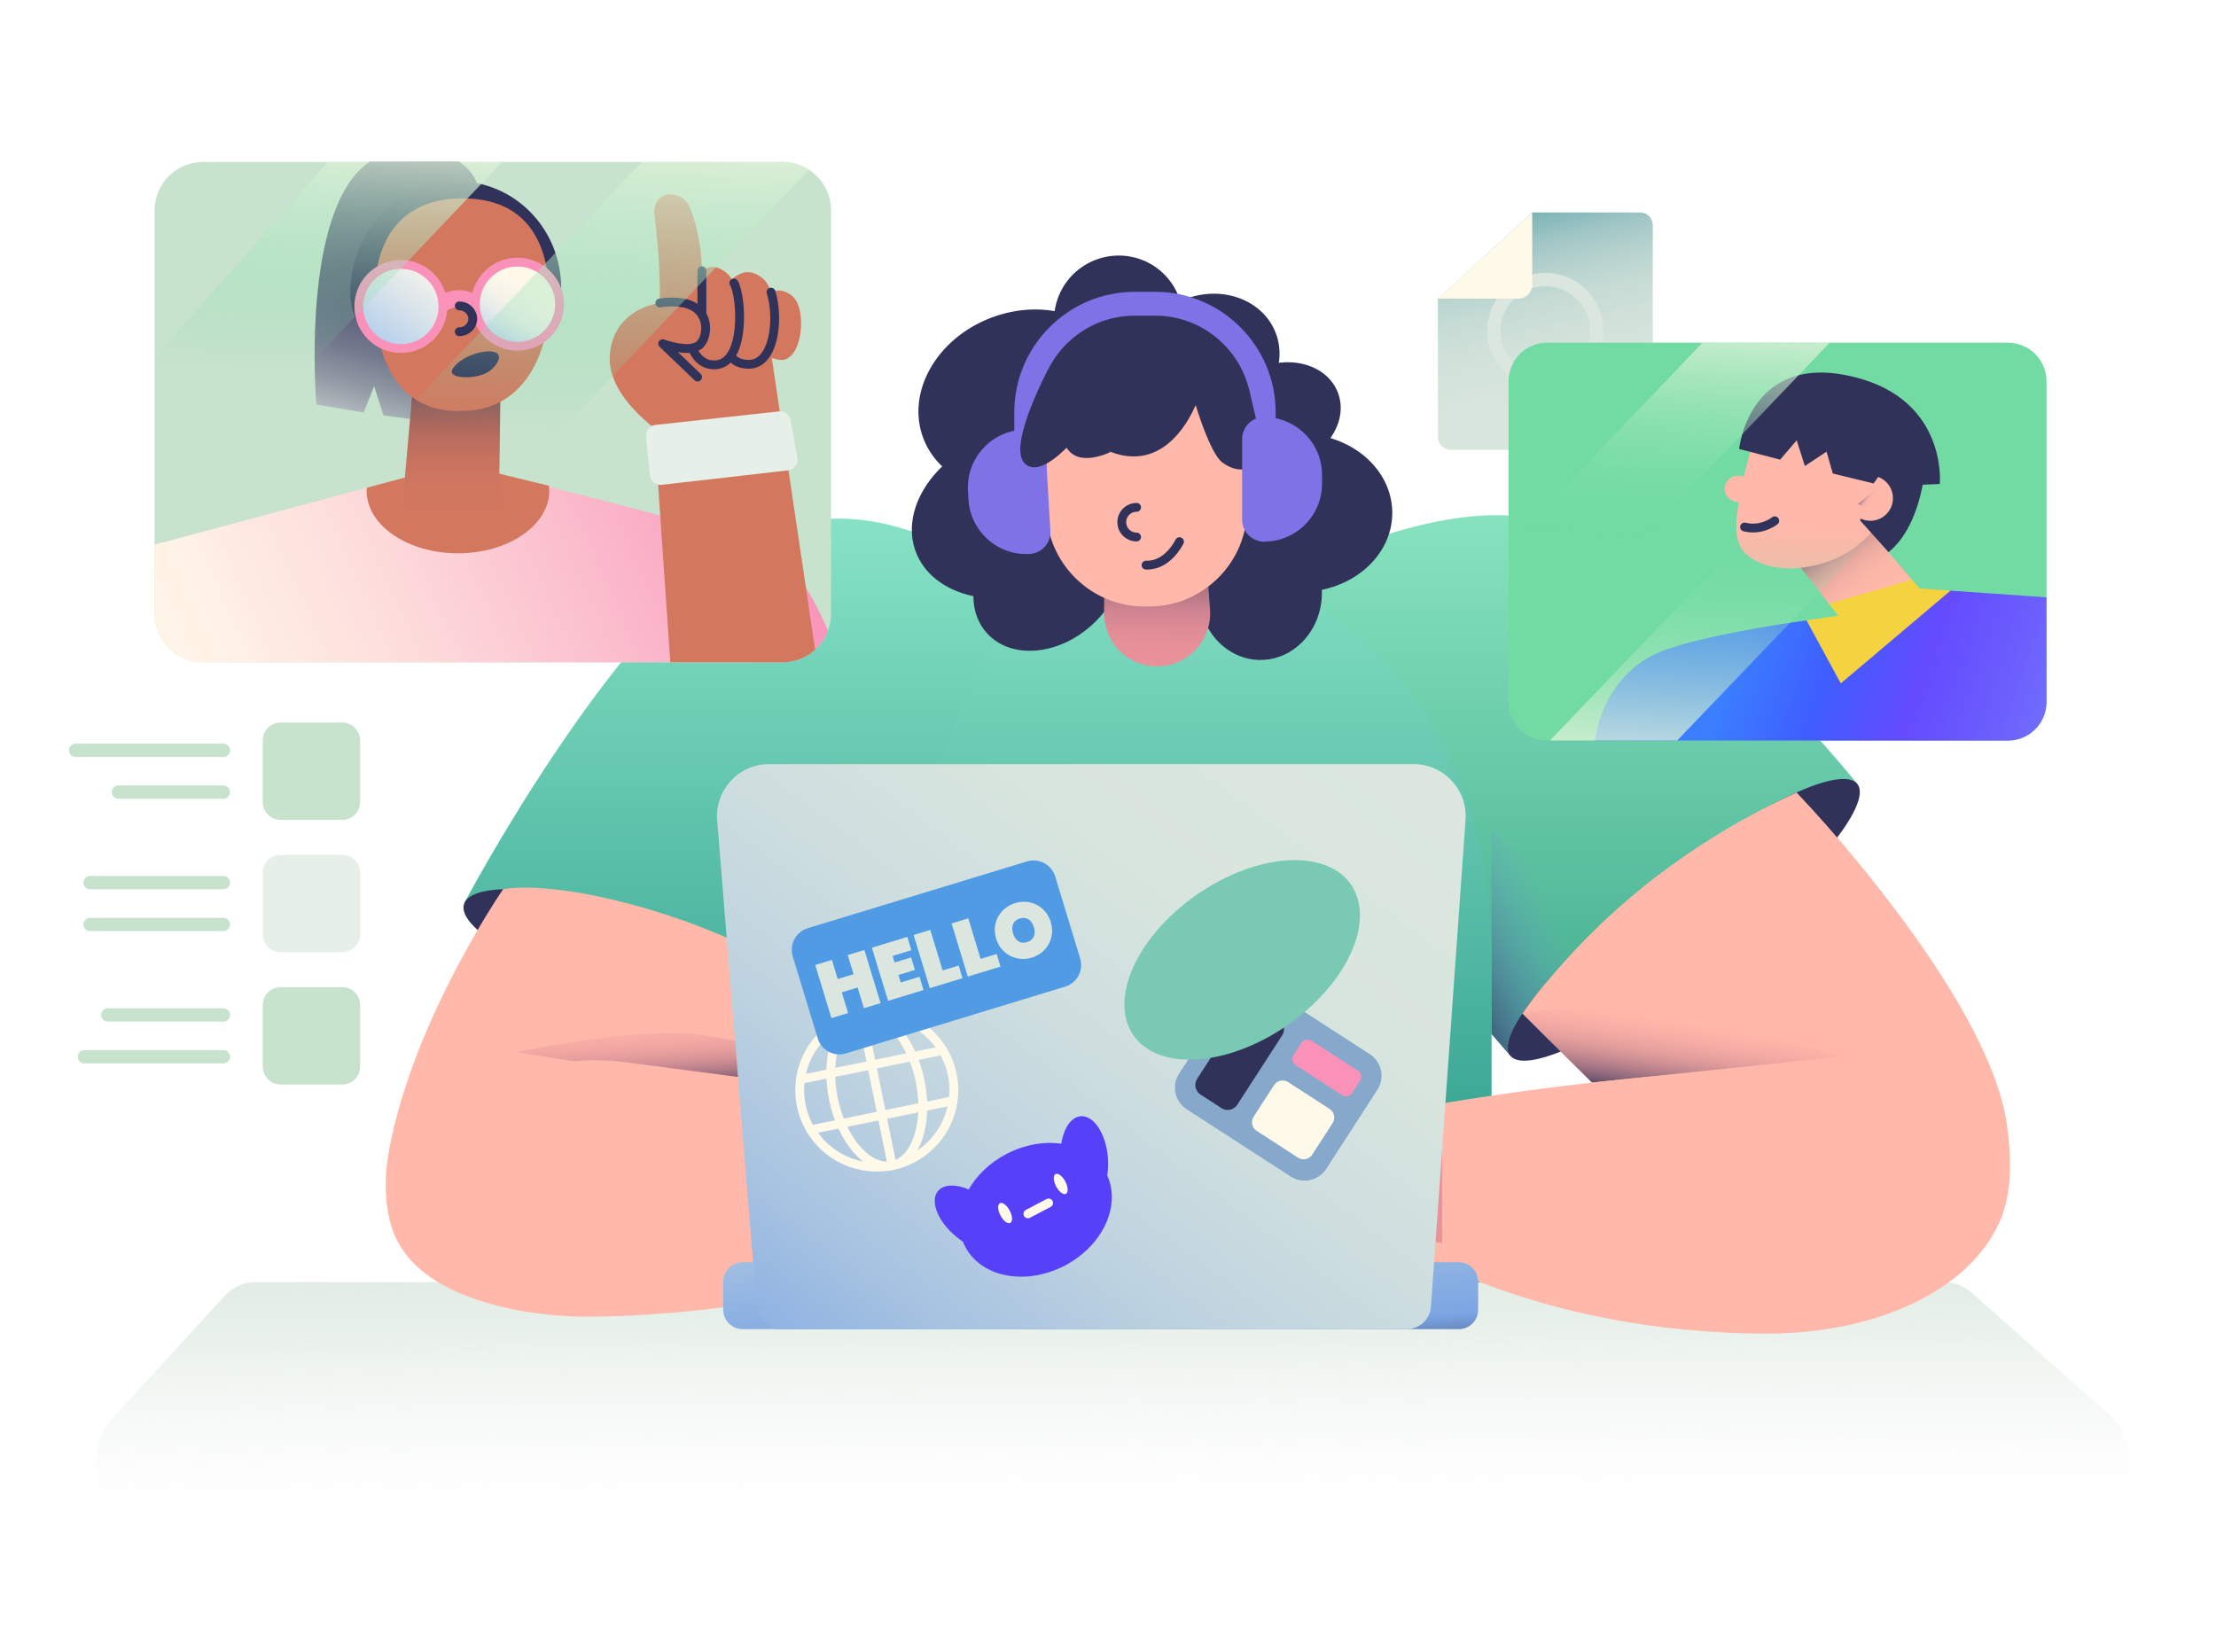 <svg width="295" height="220" viewBox="0 0 295 220" fill="none" xmlns="http://www.w3.org/2000/svg">
<path d="M18.822 202.64H277.438C283.44 202.64 285.879 192.873 280.964 188.516L262.462 172.118C261.429 171.202 260.198 170.711 258.936 170.711H33.868C32.396 170.711 30.973 171.379 29.858 172.595L14.811 188.993C10.498 193.693 13.128 202.64 18.822 202.64Z" fill="url(#paint0_linear_36_23423)"/>
<path d="M169.3 77.718C176.405 73.916 194.306 65.533 207.227 69.744C223.691 75.109 247.306 104.444 247.306 104.444C240.248 108.799 232.009 113.665 223.899 120.406C215.131 127.696 206.914 133.97 201.064 140.557C199.901 139.269 199.73 138.973 198.568 137.686L169.3 77.718Z" fill="url(#paint1_linear_36_23423)"/>
<path d="M198.567 137.685L198.561 110.391L217.636 128.359L201.158 140.665L198.567 137.685Z" fill="url(#paint2_linear_36_23423)"/>
<path d="M169.299 77.719C167.139 78.875 164.759 79.56 162.315 79.729L142.567 81.096C139.875 81.282 137.221 80.375 135.206 78.579C135.206 78.579 111.64 91.444 111.64 127.808C111.64 164.171 111.64 170.713 111.64 170.713H198.557C198.557 170.713 198.567 167.743 198.567 127.808C198.567 87.872 169.299 77.719 169.299 77.719Z" fill="url(#paint3_linear_36_23423)"/>
<path d="M246.175 141.705L212.972 145.162L203.625 135.9C203.625 135.9 209.606 134.694 218.031 135.491C229.086 136.538 246.175 141.705 246.175 141.705Z" fill="url(#paint4_linear_36_23423)"/>
<path d="M228.041 127.429C240.799 117.442 249.402 107.125 247.257 104.384C245.112 101.644 233.031 107.519 220.273 117.506C207.515 127.494 198.912 137.811 201.057 140.551C203.202 143.292 215.283 137.417 228.041 127.429Z" fill="#313259"/>
<path d="M264.778 164.935C258.454 172.774 241.169 173.101 232.233 164.247L211.69 143.892L202.664 134.949C204.501 132.261 206.271 130.246 208.403 127.877C218.547 116.607 229.939 109.743 239.169 105.516C244.993 111.695 249.32 117.165 252.234 121.024C258.922 129.878 265.92 140.932 267.161 149.731C267.999 155.677 267.741 161.262 264.778 164.935Z" fill="#FFB8A9"/>
<path d="M245.141 140.678L211.937 144.134L202.59 134.873C202.59 134.873 208.571 133.666 216.997 134.464C228.051 135.51 245.141 140.678 245.141 140.678Z" fill="url(#paint5_linear_36_23423)"/>
<path d="M266.628 161.546C268.208 151.709 262.117 144.19 250.647 142.793C244.626 142.06 239.878 141.836 226.385 142.793C213.566 143.703 200.851 145.432 191.963 146.917C189.983 147.248 179.308 150.118 175.971 153.305C173.519 155.646 176.005 158.79 178.374 160.478C180.235 161.805 186.063 165.421 186.063 165.421C186.063 165.421 204.465 177.558 235.229 177.558C250.477 177.558 263.197 171.278 266.628 161.546Z" fill="#FFB8A9"/>
<path d="M191.966 165.513C191.966 165.513 184.33 163.704 186.347 168.433C187.962 172.219 187.779 174.54 185.244 175.275C182.744 176 179.814 172.08 178.964 167.974C177.837 162.537 179.89 158.616 184.913 158.18C187.036 157.997 191.966 157.582 191.966 157.582L191.966 165.513Z" fill="#EA929A"/>
<path d="M191.966 154.102C183.25 154.854 173.995 155.685 171.734 162.771C169.49 169.802 169.935 174.45 172.074 175.022C174.97 175.796 176.784 173.805 177.094 170.004C177.403 166.204 178.607 164.756 180.877 163.722C183.691 162.44 191.966 162.166 191.966 162.166V154.102H191.966Z" fill="#EA929A"/>
<path d="M180.073 153.362C180.073 153.362 171.358 154.655 166.798 159.215C162.238 163.775 157.274 168.986 159.721 171.725C161.557 173.78 165.536 171.497 167.585 169.448C169.633 167.4 172.32 163.82 174.182 162.237C178.001 158.99 182.165 158.32 191.966 158.516V152.367L180.073 153.362Z" fill="#EA929A"/>
<path d="M191.965 146.93C191.965 146.93 168.51 150.942 161.907 154.105C154.907 157.458 153.537 160.303 154.77 162.624C155.998 164.933 160.708 163.72 163.611 162.488C166.513 161.257 191.965 154.416 191.965 154.416V146.93Z" fill="#EA929A"/>
<path d="M178.622 166.151C178.343 162.409 179.89 158.615 184.913 158.18" stroke="#313259" stroke-width="1.176" stroke-miterlimit="10" stroke-linecap="round" stroke-linejoin="round"/>
<path d="M180.522 155.809C180.522 155.809 174.835 156.48 171.933 162.169C171.216 163.576 170.713 166.578 170.713 166.578" stroke="#313259" stroke-width="1.176" stroke-miterlimit="10" stroke-linecap="round" stroke-linejoin="round"/>
<path d="M186.516 165.649C186.516 165.649 187.679 164.955 189.407 165.221" stroke="#313259" stroke-width="1.176" stroke-miterlimit="10" stroke-linecap="round" stroke-linejoin="round"/>
<path d="M178.174 153.773C178.174 153.773 171.515 154.816 166.798 159.213C164.737 161.133 162.712 163.504 162.712 163.504" stroke="#313259" stroke-width="1.176" stroke-miterlimit="10" stroke-linecap="round" stroke-linejoin="round"/>
<path d="M111.64 131.813L109.466 135.555L61.863 120.126C61.863 120.126 81.189 83.563 98.754 72.71C116.319 61.858 135.206 78.576 135.206 78.576L111.64 131.813Z" fill="url(#paint6_linear_36_23423)"/>
<path d="M109.783 134.995C110.756 131.795 100.795 125.93 87.534 121.897C74.273 117.863 62.733 117.188 61.76 120.388C60.786 123.589 70.747 129.454 84.008 133.487C97.27 137.521 108.809 138.196 109.783 134.995Z" fill="#313259"/>
<path d="M111.64 131.813V105.723L87.705 130.76L109.466 135.555L111.64 131.813Z" fill="url(#paint7_linear_36_23423)"/>
<path d="M66.988 118.38C66.988 118.38 55.001 135.717 51.783 153.196C51.01 157.397 51.269 161.849 52.712 164.798C54.648 168.753 58.543 169.334 64.427 169.165C77.85 168.781 90.106 161.427 96.94 149.867L99.816 145.002L108.192 131.761C100.456 124.305 76.938 116.856 66.988 118.38Z" fill="#FFB8A9"/>
<path d="M68.767 140.09L99.815 145.005L102.777 139.994C102.777 139.994 100.474 138.792 93.359 137.785C85.053 136.61 68.767 140.09 68.767 140.09Z" fill="url(#paint8_linear_36_23423)"/>
<path d="M55.163 153.484C61.483 144.584 72.271 139.99 83.094 141.405C98.75 143.452 123.567 146.701 129.056 147.59C135.206 148.585 136.473 149.549 136.727 152.692C137.054 156.748 126.433 164.152 121.798 167.006C118.463 169.06 114.858 170.568 107.042 172.272C100.407 173.719 88.647 175.309 78.006 175.309C70.205 175.309 55.481 173.039 52.348 163.878C51.239 160.635 52.69 156.966 55.163 153.484Z" fill="#FFB8A9"/>
<path d="M117.11 167.213C118.359 166.97 121.486 167.746 123.761 171.05C126.092 174.435 127.199 177.2 130.296 176.847C133.394 176.495 134.703 172.584 130.57 166.268C126.437 159.951 123.598 159.872 118.431 160.625L117.11 167.213Z" fill="#EA929A"/>
<path d="M118.431 154.59C118.431 154.59 130.971 156.16 139.061 163.684C144.868 169.084 146.953 173.583 143.158 175.636C139.45 177.643 136.114 171.483 133.973 169.305C128.675 163.913 118.431 160.913 118.431 160.913V154.59Z" fill="#EA929A"/>
<path d="M118.431 150.477C118.431 150.477 135.877 152.564 145.324 160.512C150.463 164.836 153.961 170.306 152.426 172.827C150.891 175.349 146.956 176.185 142.189 170.183C137.421 164.181 122.112 157.066 118.431 155.933L118.431 150.477Z" fill="#EA929A"/>
<path d="M118.42 149.127C118.42 149.127 134.94 148.585 143.399 158.231C149.818 165.549 148.37 170.222 144.477 170.568C140.331 170.936 137.328 161.584 131.749 159.073C127.396 157.114 118.432 155.93 118.432 155.93L118.42 149.127Z" fill="#EA929A"/>
<path d="M118.42 149.126C118.42 149.126 129.501 148.146 135.361 147.349C140.913 146.594 143.081 147.915 143.301 150.33C143.521 152.745 141.091 155.004 135.092 155.962C127.88 157.115 118.432 155.93 118.432 155.93L118.42 149.126Z" fill="#EA929A"/>
<path d="M130.642 166.507C126.509 160.19 122.762 160.253 121.687 160.398" stroke="#313259" stroke-width="1.176" stroke-miterlimit="10" stroke-linecap="round" stroke-linejoin="round"/>
<path d="M127.586 157.113C127.586 157.113 132.715 158.045 139.061 163.682C143.128 167.295 145.19 170.756 145.02 173.066" stroke="#313259" stroke-width="1.176" stroke-miterlimit="10" stroke-linecap="round" stroke-linejoin="round"/>
<path d="M131.082 153.332C131.082 153.332 140.202 156.165 145.323 160.51" stroke="#313259" stroke-width="1.176" stroke-miterlimit="10" stroke-linecap="round" stroke-linejoin="round"/>
<path d="M139.477 154.434C139.477 154.434 134.562 151.725 128.057 150.122C124.678 149.29 119.016 149.078 119.016 149.078" stroke="#313259" stroke-width="1.176" stroke-miterlimit="10" stroke-linecap="round" stroke-linejoin="round"/>
<path d="M119.752 167.766C119.752 167.766 118.427 166.908 117.11 167.215" stroke="#313259" stroke-width="1.176" stroke-miterlimit="10" stroke-linecap="round" stroke-linejoin="round"/>
<path d="M173.118 78.818C179.87 78.818 185.343 74.103 185.343 68.286C185.343 62.469 179.87 57.754 173.118 57.754C166.366 57.754 160.893 62.469 160.893 68.286C160.893 74.103 166.366 78.818 173.118 78.818Z" fill="#313259"/>
<path d="M167.791 87.867C172.31 87.867 175.974 83.865 175.974 78.928C175.974 73.991 172.31 69.988 167.791 69.988C163.271 69.988 159.607 73.991 159.607 78.928C159.607 83.865 163.271 87.867 167.791 87.867Z" fill="#313259"/>
<path d="M172.807 61.566C177.067 59.947 179.441 55.792 178.108 52.287C176.776 48.782 172.243 47.254 167.982 48.873C163.722 50.492 161.349 54.646 162.681 58.151C164.013 61.656 168.547 63.185 172.807 61.566Z" fill="#313259"/>
<path d="M140.873 45.606C139.2 41.205 141.436 36.273 145.866 34.589C150.296 32.905 155.243 35.108 156.916 39.509C158.588 43.909 156.353 48.842 151.923 50.525C147.492 52.209 142.545 50.006 140.873 45.606Z" fill="#313259"/>
<path d="M140.331 64.345C147.637 61.568 151.684 54.382 149.37 48.294C147.057 42.207 139.258 39.523 131.952 42.3C124.646 45.077 120.599 52.263 122.913 58.35C125.227 64.438 133.025 67.122 140.331 64.345Z" fill="#313259"/>
<path d="M163.86 55.748C168.835 53.857 171.511 48.757 169.839 44.356C168.166 39.955 162.777 37.92 157.803 39.811C152.828 41.702 150.151 46.802 151.824 51.203C153.497 55.604 158.885 57.639 163.86 55.748Z" fill="#313259"/>
<path d="M154.343 56.021C159.318 54.13 161.994 49.03 160.322 44.629C158.649 40.228 153.26 38.194 148.286 40.084C143.311 41.975 140.634 47.075 142.307 51.476C143.98 55.877 149.368 57.912 154.343 56.021Z" fill="#313259"/>
<path d="M139.316 78.452C146.801 75.607 151.148 68.774 149.025 63.189C146.902 57.605 139.114 55.383 131.63 58.228C124.145 61.073 119.799 67.906 121.921 73.491C124.044 79.075 131.832 81.296 139.316 78.452Z" fill="#313259"/>
<path d="M145.345 83.224C149.88 79.12 150.986 72.951 147.813 69.445C144.641 65.94 138.393 66.426 133.858 70.53C129.323 74.634 128.217 80.803 131.39 84.308C134.562 87.813 140.81 87.328 145.345 83.224Z" fill="#313259"/>
<path d="M168.231 72.132C167.354 72.132 166.643 71.421 166.643 70.544V54.898C166.643 47.801 160.869 42.028 153.773 42.028H151.068C143.972 42.028 138.198 47.801 138.198 54.898V70.544C138.198 71.421 137.487 72.132 136.61 72.132C135.733 72.132 135.022 71.421 135.022 70.544V54.898C135.022 46.05 142.22 38.852 151.068 38.852H153.773C162.621 38.852 169.819 46.05 169.819 54.898V70.544C169.819 71.421 169.108 72.132 168.231 72.132Z" fill="#7F71E6"/>
<path d="M160.787 77.066L161.081 81.165C161.366 85.14 158.304 88.563 154.321 88.721C150.317 88.88 146.984 85.677 146.984 81.669V77.517L160.787 77.066Z" fill="url(#paint9_linear_36_23423)"/>
<path d="M139.283 67.666V60.705C139.283 55.507 143.497 51.293 148.695 51.293H156.614C161.812 51.293 166.025 55.507 166.025 60.705V67.666C166.025 74.895 160.165 80.755 152.937 80.755H152.372C145.143 80.755 139.283 74.895 139.283 67.666Z" fill="#FFB8A9"/>
<path d="M157.017 72.113C157.017 72.113 155.485 75.359 152.566 75.243" stroke="#313259" stroke-width="1.176" stroke-miterlimit="10" stroke-linecap="round" stroke-linejoin="round"/>
<path d="M151.307 71.499C150.217 71.499 149.333 70.615 149.333 69.525C149.333 68.434 150.217 67.551 151.307 67.551" stroke="#313259" stroke-width="1.176" stroke-miterlimit="10" stroke-linecap="round" stroke-linejoin="round"/>
<path d="M137.084 73.757C138.694 73.662 139.923 72.28 139.828 70.669L139.198 59.949C139.103 58.338 137.721 57.11 136.11 57.204C131.854 57.455 128.607 61.108 128.857 65.364L128.924 66.504C129.175 70.76 132.828 74.008 137.084 73.757Z" fill="#7F71E6"/>
<path d="M159.761 52.42C159.761 52.42 156.443 63.433 147.849 60.168C145.276 59.19 144.33 55.845 148.288 49.164H160.796L159.761 52.42Z" fill="#313259"/>
<path d="M157.805 49.164C157.805 49.164 160.492 59.965 162.762 61.605C166.118 64.029 168.404 60.811 168.404 60.811L166.244 51.712C164.544 50.077 162.277 49.164 159.918 49.164H157.805Z" fill="#313259"/>
<path d="M145.873 49.164C145.873 49.164 141 56.849 142.209 59.375C142.209 59.375 138.217 63.821 136.319 61.595C134.207 59.119 139.549 49.164 139.549 49.164H145.873Z" fill="#313259"/>
<path d="M150.823 49.164C150.823 49.164 143.857 58.306 147.85 60.168C147.85 60.168 143.661 62.329 141.987 59.61C140.281 56.839 145.187 49.164 145.187 49.164H150.823Z" fill="#313259"/>
<path d="M168.278 72.113C166.664 72.113 165.356 70.805 165.356 69.192V58.452C165.356 56.839 166.664 55.531 168.278 55.531C172.541 55.531 175.997 58.987 175.997 63.251V64.393C175.997 68.656 172.541 72.113 168.278 72.113Z" fill="#7F71E6"/>
<path d="M218.329 28.285H203.972L191.418 39.762V58.201C191.418 59.136 192.176 59.895 193.112 59.895H218.329C219.264 59.895 220.022 59.136 220.022 58.201V29.979C220.022 29.044 219.264 28.285 218.329 28.285Z" fill="url(#paint10_linear_36_23423)"/>
<path d="M205.721 50.956C209.513 50.956 212.587 47.882 212.587 44.089C212.587 40.297 209.513 37.223 205.721 37.223C201.928 37.223 198.854 40.297 198.854 44.089C198.854 47.882 201.928 50.956 205.721 50.956Z" stroke="#DBE7DE" stroke-width="1.765" stroke-miterlimit="10" stroke-linecap="round" stroke-linejoin="round"/>
<path d="M203.972 28.285V37.928C203.972 38.941 203.15 39.762 202.137 39.762H191.418L203.972 28.285Z" fill="#FFF9E9"/>
<path d="M45.572 109.159H37.345C36.038 109.159 34.979 108.099 34.979 106.793V98.565C34.979 97.258 36.038 96.199 37.345 96.199H45.572C46.879 96.199 47.938 97.258 47.938 98.565V106.793C47.939 108.099 46.879 109.159 45.572 109.159Z" fill="#C7E2CD"/>
<path d="M29.74 99.894H10.065" stroke="#C7E2CD" stroke-width="1.765" stroke-miterlimit="10" stroke-linecap="round" stroke-linejoin="round"/>
<path d="M29.739 105.465H15.76" stroke="#C7E2CD" stroke-width="1.765" stroke-miterlimit="10" stroke-linecap="round" stroke-linejoin="round"/>
<path d="M45.572 126.776H37.345C36.038 126.776 34.979 125.717 34.979 124.41V116.182C34.979 114.876 36.038 113.816 37.345 113.816H45.572C46.879 113.816 47.938 114.876 47.938 116.182V124.41C47.939 125.717 46.879 126.776 45.572 126.776Z" fill="#E6EFE8"/>
<path d="M29.739 117.512H11.989" stroke="#C7E2CD" stroke-width="1.765" stroke-miterlimit="10" stroke-linecap="round" stroke-linejoin="round"/>
<path d="M29.739 123.082H11.989" stroke="#C7E2CD" stroke-width="1.765" stroke-miterlimit="10" stroke-linecap="round" stroke-linejoin="round"/>
<path d="M45.572 144.397H37.345C36.038 144.397 34.979 143.338 34.979 142.031V133.803C34.979 132.497 36.038 131.438 37.345 131.438H45.572C46.879 131.438 47.938 132.497 47.938 133.803V142.031C47.939 143.338 46.879 144.397 45.572 144.397Z" fill="#C7E2CD"/>
<path d="M29.739 135.133H14.336" stroke="#C7E2CD" stroke-width="1.765" stroke-miterlimit="10" stroke-linecap="round" stroke-linejoin="round"/>
<path d="M29.74 140.703H11.229" stroke="#C7E2CD" stroke-width="1.765" stroke-miterlimit="10" stroke-linecap="round" stroke-linejoin="round"/>
<path d="M104.177 88.177H27.039C23.473 88.177 20.582 85.286 20.582 81.721V28.019C20.582 24.453 23.473 21.562 27.039 21.562H104.177C107.743 21.562 110.633 24.453 110.633 28.019V81.721C110.633 85.286 107.743 88.177 104.177 88.177Z" fill="#C7E2CD"/>
<path d="M99.956 71.796C91.85 69.601 63.967 62.453 63.967 62.453L55.066 63.267L20.582 72.514V81.718C20.582 85.284 23.473 88.175 27.039 88.175H104.177C106.948 88.175 109.311 86.428 110.227 83.976C107.822 78.364 104.422 73.005 99.956 71.796Z" fill="url(#paint11_linear_36_23423)"/>
<path d="M42.11 53.857L48.419 54.915L49.801 51.411L51.056 55.317L57.683 56.188L63.665 25.012C63.665 25.012 63.394 23.013 61.135 21.562H49.155C39.914 27.948 42.11 53.857 42.11 53.857Z" fill="url(#paint12_linear_36_23423)"/>
<path d="M86.51 48.623L89.235 88.178H104.177C105.846 88.178 107.367 87.545 108.513 86.506L102.667 47.144C102.205 44.036 99.478 41.774 96.338 41.895L92.416 42.046C88.945 42.18 86.271 45.157 86.51 48.623Z" fill="#D3785F"/>
<path d="M92.016 37.616C92.016 37.616 94.141 33.756 96.984 36.6C99.409 39.025 98.606 49.522 95.058 49.008C92.343 48.615 91.676 45.777 92.016 44.984C92.682 43.428 92.016 37.616 92.016 37.616Z" fill="#D3785F"/>
<path d="M96.671 38.12C96.671 38.12 98.808 34.604 101.669 37.195C104.107 39.403 103.299 48.967 99.731 48.498C97.001 48.14 96.329 45.555 96.671 44.832C97.342 43.415 96.671 38.12 96.671 38.12Z" fill="#D3785F"/>
<path d="M101.186 40.092C101.186 40.092 103.01 37.44 105.45 39.394C107.531 41.06 106.842 48.272 103.797 47.919C101.467 47.649 100.894 45.699 101.186 45.154C101.758 44.086 101.186 40.092 101.186 40.092Z" fill="#D3785F"/>
<path d="M88.996 58.355C88.996 58.355 80.818 53.362 81.177 47.364C81.536 41.365 87.38 39.663 90.979 40.338C94.578 41.013 94.328 44.709 93.195 45.842C91.888 47.149 88.219 45.751 88.219 45.751L90.412 50.196L88.996 58.355Z" fill="#D3785F"/>
<path d="M87.748 42.378C87.748 42.378 88.217 37.158 87.118 28.573C86.968 27.403 87.482 26.262 88.624 25.966C89.939 25.625 91.303 26.309 91.816 27.568C93.201 30.969 94.054 35.878 92.883 42.261L87.748 42.378Z" fill="#D3785F"/>
<path d="M103.71 54.774L87.244 56.577C86.478 56.66 85.923 57.345 85.999 58.112L86.513 63.297C86.591 64.078 87.292 64.644 88.072 64.554L104.938 62.621C105.745 62.529 106.305 61.774 106.161 60.975L105.245 55.92C105.114 55.194 104.443 54.694 103.71 54.774Z" fill="#E6EFE8"/>
<path d="M60.961 73.668C67.674 73.668 73.116 69.939 73.116 65.34C73.116 65.117 73.103 64.896 73.078 64.678L63.967 62.453L55.067 63.267L48.82 64.942C48.811 65.074 48.806 65.206 48.806 65.34C48.806 69.939 54.248 73.668 60.961 73.668Z" fill="#D3785F"/>
<path d="M46.629 38.998C46.629 31.1 52.75 24.102 60.669 24.102C68.588 24.102 74.709 30.504 74.709 38.402C74.709 46.3 67.446 50.366 61.885 49.866C56.892 49.416 46.629 46.896 46.629 38.998Z" fill="#313259"/>
<path d="M66.643 50.538L66.41 68.061L53.555 67.432L55.125 49.715L66.643 50.538Z" fill="url(#paint13_linear_36_23423)"/>
<path d="M49.876 40.558C49.525 29.992 55.095 26.406 61.533 26.406C67.97 26.406 73.115 29.769 73.115 39.813C73.115 47.629 69.365 54.709 61.533 54.709C53.389 55.084 50.136 48.369 49.876 40.558Z" fill="#D3785F"/>
<path d="M65.116 46.777C63.675 46.776 61.295 47.569 60.282 49.079C59.332 50.498 63.331 50.547 64.923 49.559C66.291 48.71 67.383 46.779 65.116 46.777Z" fill="#313259"/>
<path d="M57.49 42.992C57.49 41.208 59.095 39.762 61.074 39.762C63.054 39.762 64.658 41.208 64.658 42.992" stroke="#F991B9" stroke-width="2.235" stroke-miterlimit="10" stroke-linecap="round" stroke-linejoin="round"/>
<path d="M68.883 46.102C71.977 46.102 74.485 43.594 74.485 40.5C74.485 37.406 71.977 34.898 68.883 34.898C65.79 34.898 63.282 37.406 63.282 40.5C63.282 43.594 65.79 46.102 68.883 46.102Z" fill="url(#paint14_linear_36_23423)" stroke="#F991B9" stroke-width="1.176" stroke-miterlimit="10" stroke-linecap="round" stroke-linejoin="round"/>
<path d="M53.364 46.406C56.458 46.406 58.966 43.898 58.966 40.805C58.966 37.711 56.458 35.203 53.364 35.203C50.271 35.203 47.763 37.711 47.763 40.805C47.763 43.898 50.271 46.406 53.364 46.406Z" fill="url(#paint15_linear_36_23423)" stroke="#F991B9" stroke-width="1.176" stroke-miterlimit="10" stroke-linecap="round" stroke-linejoin="round"/>
<path d="M61.139 44.167C62.13 44.167 62.934 43.397 62.934 42.447C62.934 41.497 62.13 40.727 61.139 40.727" stroke="#313259" stroke-width="1.176" stroke-miterlimit="10" stroke-linecap="round" stroke-linejoin="round"/>
<path d="M97.695 37.676C98.728 39.373 99.325 48.195 95.356 48.563C93.59 48.726 92.586 47.462 92.164 46.34" stroke="#313259" stroke-width="1.176" stroke-miterlimit="10" stroke-linecap="round" stroke-linejoin="round"/>
<path d="M102.639 38.895C103.749 42.391 103.072 48.473 99.731 48.502C97.808 48.518 97.347 47.42 97.347 47.42" stroke="#313259" stroke-width="1.176" stroke-miterlimit="10" stroke-linecap="round" stroke-linejoin="round"/>
<path d="M93.436 36.043V41.866" stroke="#313259" stroke-width="1.176" stroke-miterlimit="10" stroke-linecap="round" stroke-linejoin="round"/>
<path d="M92.861 50.2L88.22 45.755C88.22 45.755 91.889 47.153 93.196 45.846C94.329 44.713 94.578 41.017 90.98 40.342C90.04 40.166 88.948 40.151 87.839 40.333" stroke="#313259" stroke-width="1.176" stroke-miterlimit="10" stroke-linecap="round" stroke-linejoin="round"/>
<path d="M107.681 22.595L50.333 82.898H27.127L85.458 21.562H104.178C105.469 21.562 106.672 21.941 107.681 22.595Z" fill="url(#paint16_linear_36_23423)"/>
<path d="M20.582 70.219V47.658L43.651 21.562H66.856L20.582 70.219Z" fill="url(#paint17_linear_36_23423)"/>
<path d="M267.301 98.601H205.957C203.121 98.601 200.822 96.302 200.822 93.466V50.76C200.822 47.924 203.121 45.625 205.957 45.625H267.301C270.137 45.625 272.436 47.924 272.436 50.76V93.466C272.436 96.302 270.137 98.601 267.301 98.601Z" fill="#71DBA3"/>
<path d="M240.488 82.601C240.488 82.601 228.331 84.223 221.927 86.436C214.518 88.996 212.73 95.856 212.307 98.601H267.301C270.137 98.601 272.436 96.302 272.436 93.467V79.532L259.658 78.641C259.658 78.641 254.007 82.814 248.581 83.534C243.663 84.186 240.488 82.601 240.488 82.601Z" fill="url(#paint18_linear_36_23423)"/>
<path d="M243.466 80.388C243.466 80.388 245.744 83.642 251.391 81.789C256.415 80.14 254.524 77.169 254.524 77.169L248.673 70.309L239.057 74.739L243.466 80.388Z" fill="url(#paint19_linear_36_23423)"/>
<path d="M239.857 51.629C239.857 51.629 235.8 51.825 233.927 57.116C233.138 59.345 232.015 63.751 231.833 64.877C231.448 67.273 230.266 71.597 232.291 73.622C235.547 76.877 243.136 76.094 247.481 72.437C251.161 69.34 251.942 67.403 251.995 65.505C252.048 63.625 251.907 58.808 251.907 58.808C251.859 54.83 248.621 51.629 244.642 51.629H239.857V51.629Z" fill="#FFB8A9"/>
<path d="M256.366 61.254C256.366 61.254 256.099 69.706 251.41 73.517L247.66 69.34L247.695 60.617L256.366 61.254Z" fill="#313259"/>
<path d="M236.261 69.34C236.261 69.34 234.548 70.744 232.244 70.169" stroke="#313259" stroke-width="1.176" stroke-miterlimit="10" stroke-linecap="round" stroke-linejoin="round"/>
<path d="M245.05 90.99L259.659 78.639L255.534 78.351L254.525 77.168L243.467 80.387L244.708 81.976C244.708 81.976 243.008 82.209 240.489 82.599L245.05 90.99Z" fill="#F4D240"/>
<path d="M234.379 67.451L231.005 66.791C230.057 66.606 229.439 65.688 229.625 64.741C229.81 63.794 230.728 63.176 231.675 63.361L235.049 64.02C235.996 64.206 236.614 65.123 236.429 66.071C236.244 67.018 235.326 67.636 234.379 67.451Z" fill="#FFB8A9"/>
<path d="M248.984 69.339C250.648 69.339 251.996 67.991 251.996 66.328C251.996 64.665 250.648 63.316 248.984 63.316C247.321 63.316 245.973 64.665 245.973 66.328C245.973 67.991 247.321 69.339 248.984 69.339Z" fill="#FFB8A9"/>
<path d="M258.234 64.439C258.234 64.439 259.385 52.36 245.303 49.871C232.79 47.66 231.513 59.775 231.513 59.775L236.978 61.198L239.18 58.624L240.268 62.046L243.157 60.138L243.987 63.046L249.418 64.369L251.099 62L252.684 64.681L258.234 64.439Z" fill="#313259"/>
<path d="M249.818 65.008L247.345 67.091L249.457 68.267L249.818 65.008Z" fill="url(#paint20_linear_36_23423)"/>
<path d="M253.271 49.613H270.213L223.273 98.588H206.331L253.271 49.613Z" fill="url(#paint21_linear_36_23423)"/>
<path d="M200.822 90.423V72.671L226.635 45.625H243.577L227.652 62.312L200.822 90.423Z" fill="url(#paint22_linear_36_23423)"/>
<path d="M194.177 176.972H98.877C97.441 176.972 96.277 175.808 96.277 174.372V170.654C96.277 169.219 97.441 168.055 98.877 168.055H194.177C195.613 168.055 196.777 169.219 196.777 170.654V174.372C196.777 175.808 195.613 176.972 194.177 176.972Z" fill="url(#paint23_linear_36_23423)"/>
<path d="M187.266 176.971H103.956C102.272 176.971 100.87 175.678 100.734 174L95.471 109.222C95.143 105.191 98.326 101.738 102.371 101.738H188.192C192.209 101.738 195.383 105.146 195.098 109.153L190.491 173.967C190.37 175.659 188.962 176.971 187.266 176.971Z" fill="url(#paint24_linear_36_23423)"/>
<path d="M116.721 155.398C122.387 155.398 126.98 150.804 126.98 145.138C126.98 139.472 122.387 134.879 116.721 134.879C111.055 134.879 106.461 139.472 106.461 145.138C106.461 150.804 111.055 155.398 116.721 155.398Z" stroke="#FFF9E9" stroke-width="1.176" stroke-miterlimit="10" stroke-linecap="round" stroke-linejoin="round"/>
<path d="M118.77 155.177C121.959 154.526 123.627 149.499 122.495 143.947C121.363 138.395 117.86 134.422 114.671 135.072C111.481 135.723 109.814 140.751 110.946 146.302C112.078 151.854 115.581 155.827 118.77 155.177Z" stroke="#FFF9E9" stroke-width="1.176" stroke-miterlimit="10" stroke-linecap="round" stroke-linejoin="round"/>
<path d="M106.572 143.716L125.509 139.855" stroke="#FFF9E9" stroke-width="1.176" stroke-miterlimit="10" stroke-linecap="round" stroke-linejoin="round"/>
<path d="M114.671 135.082L118.77 155.187" stroke="#FFF9E9" stroke-width="1.176" stroke-miterlimit="10" stroke-linecap="round" stroke-linejoin="round"/>
<path d="M107.923 150.419L126.876 146.555" stroke="#FFF9E9" stroke-width="1.176" stroke-miterlimit="10" stroke-linecap="round" stroke-linejoin="round"/>
<path d="M141.796 131.364L112.611 140.255C111.022 140.739 109.341 139.843 108.857 138.254L105.531 127.335C105.047 125.746 105.942 124.065 107.531 123.581L136.716 114.69C138.305 114.206 139.986 115.102 140.47 116.691L143.796 127.61C144.28 129.199 143.385 130.88 141.796 131.364Z" fill="#519BE5"/>
<path d="M115.07 126.485L117.225 133.56L115.007 134.235L114.167 131.478L112.059 132.12L112.899 134.878L110.681 135.553L108.526 128.479L110.744 127.803L111.52 130.351L113.628 129.709L112.852 127.161L115.07 126.485ZM118.826 127.274L119.091 128.143L121.29 127.473L121.798 129.142L119.6 129.812L119.904 130.811L122.402 130.05L122.941 131.818L118.225 133.255L116.07 126.181L120.786 124.744L121.325 126.513L118.826 127.274ZM125.487 129.208L127.625 128.557L128.136 130.236L123.78 131.563L121.625 124.489L123.843 123.813L125.487 129.208ZM130.543 127.668L132.681 127.017L133.192 128.696L128.836 130.023L126.681 122.948L128.899 122.273L130.543 127.668ZM135.384 127.591C134.732 127.447 134.159 127.149 133.664 126.695C133.169 126.242 132.816 125.669 132.605 124.976C132.394 124.283 132.368 123.611 132.526 122.959C132.683 122.306 132.993 121.74 133.455 121.261C133.917 120.782 134.481 120.441 135.147 120.238C135.813 120.035 136.47 120.004 137.117 120.146C137.764 120.287 138.334 120.585 138.825 121.039C139.317 121.494 139.668 122.067 139.879 122.76C140.09 123.453 140.118 124.125 139.964 124.776C139.809 125.428 139.501 125.995 139.041 126.477C138.58 126.96 138.02 127.301 137.36 127.502C136.694 127.705 136.035 127.735 135.384 127.591ZM137.62 124.699C137.773 124.343 137.777 123.925 137.631 123.445C137.483 122.959 137.246 122.611 136.92 122.401C136.594 122.191 136.211 122.152 135.771 122.286C135.325 122.422 135.025 122.668 134.871 123.024C134.718 123.381 134.715 123.802 134.863 124.288C135.009 124.768 135.246 125.113 135.572 125.323C135.898 125.533 136.284 125.57 136.73 125.434C137.17 125.3 137.466 125.055 137.62 124.699Z" fill="#DBE7DE"/>
<path d="M171.814 156.644L157.98 147.693C156.393 146.666 155.939 144.548 156.965 142.961L163.786 132.419C164.813 130.832 166.931 130.378 168.518 131.405L182.353 140.356C183.94 141.383 184.394 143.502 183.367 145.089L176.547 155.63C175.52 157.217 173.401 157.671 171.814 156.644Z" fill="#85A8CB"/>
<path d="M162.606 147.539L159.819 145.736C159.114 145.28 158.912 144.338 159.368 143.633L165.348 134.39C165.805 133.685 166.746 133.483 167.452 133.94L170.238 135.742C170.943 136.199 171.145 137.14 170.689 137.846L164.709 147.088C164.252 147.794 163.311 147.995 162.606 147.539Z" fill="#313259"/>
<path d="M172.801 154.133L167.29 150.567C166.658 150.158 166.477 149.314 166.886 148.682L169.603 144.482C170.012 143.85 170.856 143.669 171.488 144.078L177 147.644C177.632 148.053 177.813 148.897 177.404 149.529L174.686 153.729C174.277 154.361 173.433 154.542 172.801 154.133Z" fill="#FFF9E9"/>
<path d="M178.657 145.816L172.48 141.819C172.032 141.529 171.903 140.93 172.193 140.482L173.253 138.844C173.543 138.396 174.141 138.268 174.59 138.557L180.767 142.555C181.215 142.845 181.344 143.443 181.054 143.891L179.994 145.529C179.704 145.977 179.106 146.106 178.657 145.816Z" fill="#F991B9"/>
<path d="M179.831 117.756C183.164 122.555 179.387 130.943 171.397 136.492C163.406 142.041 154.227 142.649 150.894 137.85C147.562 133.051 151.338 124.663 159.329 119.114C167.32 113.565 176.499 112.957 179.831 117.756Z" fill="#79C9B4"/>
<path d="M143.864 148.62C142.583 148.728 141.601 150.226 141.286 152.278C138.992 151.95 136.395 152.378 133.966 153.652C131.744 154.816 130.025 156.499 128.956 158.365C127.232 157.632 125.628 157.657 124.866 158.581C123.761 159.92 124.848 162.641 127.293 164.658C127.584 164.899 127.882 165.117 128.182 165.315C128.271 165.544 128.373 165.769 128.489 165.991C130.639 170.092 136.578 171.217 141.753 168.503C146.786 165.864 149.243 160.567 147.396 156.505C147.52 155.757 147.556 154.933 147.483 154.072C147.214 150.914 145.594 148.473 143.864 148.62Z" fill="#5640FA"/>
<path d="M134.492 162.829C134.831 162.652 134.796 161.917 134.415 161.19C134.033 160.462 133.449 160.016 133.11 160.194C132.771 160.372 132.805 161.106 133.187 161.833C133.569 162.561 134.153 163.007 134.492 162.829Z" fill="#FFF9E9"/>
<path d="M141.896 158.95C142.235 158.773 142.2 158.039 141.818 157.311C141.437 156.583 140.853 156.137 140.514 156.315C140.175 156.493 140.209 157.227 140.591 157.954C140.973 158.682 141.557 159.128 141.896 158.95Z" fill="#FFF9E9"/>
<path d="M136.833 161.616L139.594 160.168" stroke="#FFF9E9" stroke-width="1.176" stroke-miterlimit="10" stroke-linecap="round" stroke-linejoin="round"/>
<defs>
<linearGradient id="paint0_linear_36_23423" x1="148.455" y1="241.365" x2="146.156" y2="-87.105" gradientUnits="userSpaceOnUse">
<stop offset="0.115" stop-color="white" stop-opacity="0"/>
<stop offset="0.154" stop-color="#ECF2EE" stop-opacity="0.325"/>
<stop offset="0.195" stop-color="#DFEAE2" stop-opacity="0.673"/>
<stop offset="0.234" stop-color="#DBE7DE"/>
</linearGradient>
<linearGradient id="paint1_linear_36_23423" x1="208.303" y1="33.93" x2="208.303" y2="190.33" gradientUnits="userSpaceOnUse">
<stop offset="0.137" stop-color="#94EDC8"/>
<stop offset="0.668" stop-color="#44AE8E"/>
<stop offset="0.966" stop-color="#1C8E79"/>
</linearGradient>
<linearGradient id="paint2_linear_36_23423" x1="208.624" y1="121.293" x2="159.765" y2="144.902" gradientUnits="userSpaceOnUse">
<stop offset="0.031" stop-color="#6C9ED8" stop-opacity="0"/>
<stop offset="0.087" stop-color="#6692CA" stop-opacity="0.162"/>
<stop offset="0.193" stop-color="#5573A6" stop-opacity="0.468"/>
<stop offset="0.335" stop-color="#39416B" stop-opacity="0.882"/>
<stop offset="0.376" stop-color="#313259"/>
</linearGradient>
<linearGradient id="paint3_linear_36_23423" x1="155.104" y1="33.448" x2="155.104" y2="192.019" gradientUnits="userSpaceOnUse">
<stop offset="0.137" stop-color="#94EDCD"/>
<stop offset="0.668" stop-color="#44AE9B"/>
<stop offset="0.966" stop-color="#1C8E79"/>
</linearGradient>
<linearGradient id="paint4_linear_36_23423" x1="225.722" y1="133.423" x2="217.342" y2="187.77" gradientUnits="userSpaceOnUse">
<stop offset="0.062" stop-color="#EA929A" stop-opacity="0"/>
<stop offset="0.087" stop-color="#E58F98" stop-opacity="0.122"/>
<stop offset="0.117" stop-color="#D68793" stop-opacity="0.271"/>
<stop offset="0.151" stop-color="#BD7B8A" stop-opacity="0.435"/>
<stop offset="0.186" stop-color="#9A687E" stop-opacity="0.61"/>
<stop offset="0.224" stop-color="#6D516E" stop-opacity="0.793"/>
<stop offset="0.262" stop-color="#37355B" stop-opacity="0.98"/>
<stop offset="0.266" stop-color="#313259"/>
</linearGradient>
<linearGradient id="paint5_linear_36_23423" x1="224.687" y1="132.396" x2="216.308" y2="186.743" gradientUnits="userSpaceOnUse">
<stop offset="0.062" stop-color="#FFB8A9" stop-opacity="0"/>
<stop offset="0.087" stop-color="#E58F98" stop-opacity="0.122"/>
<stop offset="0.117" stop-color="#D68793" stop-opacity="0.271"/>
<stop offset="0.151" stop-color="#BD7B8A" stop-opacity="0.435"/>
<stop offset="0.186" stop-color="#9A687E" stop-opacity="0.61"/>
<stop offset="0.224" stop-color="#6D516E" stop-opacity="0.793"/>
<stop offset="0.262" stop-color="#37355B" stop-opacity="0.98"/>
<stop offset="0.266" stop-color="#313259"/>
</linearGradient>
<linearGradient id="paint6_linear_36_23423" x1="98.535" y1="35.402" x2="98.535" y2="185.26" gradientUnits="userSpaceOnUse">
<stop offset="0.137" stop-color="#94EDCD"/>
<stop offset="0.668" stop-color="#44AE9B"/>
<stop offset="0.966" stop-color="#1C8E79"/>
</linearGradient>
<linearGradient id="paint7_linear_36_23423" x1="99.579" y1="118.196" x2="150.24" y2="142.675" gradientUnits="userSpaceOnUse">
<stop offset="0.031" stop-color="#6C9ED8" stop-opacity="0"/>
<stop offset="0.087" stop-color="#6692CA" stop-opacity="0.162"/>
<stop offset="0.193" stop-color="#5573A6" stop-opacity="0.468"/>
<stop offset="0.335" stop-color="#39416B" stop-opacity="0.882"/>
<stop offset="0.376" stop-color="#313259"/>
</linearGradient>
<linearGradient id="paint8_linear_36_23423" x1="85.444" y1="135.208" x2="88.393" y2="178.705" gradientUnits="userSpaceOnUse">
<stop stop-color="#FFB8A9" stop-opacity="0"/>
<stop offset="0.048" stop-color="#E79099" stop-opacity="0.196"/>
<stop offset="0.085" stop-color="#DD8B96" stop-opacity="0.345"/>
<stop offset="0.118" stop-color="#CD8390" stop-opacity="0.479"/>
<stop offset="0.149" stop-color="#B67788" stop-opacity="0.605"/>
<stop offset="0.178" stop-color="#98677D" stop-opacity="0.724"/>
<stop offset="0.206" stop-color="#735470" stop-opacity="0.838"/>
<stop offset="0.233" stop-color="#493E61" stop-opacity="0.947"/>
<stop offset="0.246" stop-color="#313259"/>
</linearGradient>
<linearGradient id="paint9_linear_36_23423" x1="153.846" y1="89.721" x2="154.186" y2="72.158" gradientUnits="userSpaceOnUse">
<stop offset="0.028" stop-color="#EA929A"/>
<stop offset="0.215" stop-color="#E79099"/>
<stop offset="0.36" stop-color="#DD8B95"/>
<stop offset="0.491" stop-color="#CD8390"/>
<stop offset="0.614" stop-color="#B57787"/>
<stop offset="0.731" stop-color="#97677D"/>
<stop offset="0.844" stop-color="#725470"/>
<stop offset="0.951" stop-color="#473E61"/>
<stop offset="1" stop-color="#313259"/>
</linearGradient>
<linearGradient id="paint10_linear_36_23423" x1="212.965" y1="73.93" x2="198.846" y2="15.777" gradientUnits="userSpaceOnUse">
<stop offset="0.01" stop-color="#DBE7DE"/>
<stop offset="0.358" stop-color="#D9E6DD"/>
<stop offset="0.484" stop-color="#D2E2DA"/>
<stop offset="0.573" stop-color="#C7DCD5"/>
<stop offset="0.645" stop-color="#B6D2CE"/>
<stop offset="0.707" stop-color="#A0C6C5"/>
<stop offset="0.762" stop-color="#84B7BA"/>
<stop offset="0.811" stop-color="#64A6AC"/>
<stop offset="0.856" stop-color="#40929D"/>
<stop offset="0.891" stop-color="#1C7E8E"/>
</linearGradient>
<linearGradient id="paint11_linear_36_23423" x1="105.874" y1="61.074" x2="18.781" y2="100.288" gradientUnits="userSpaceOnUse">
<stop offset="0.023" stop-color="#F991B9"/>
<stop offset="0.317" stop-color="#FBBBCC"/>
<stop offset="0.605" stop-color="#FDDDDC"/>
<stop offset="0.843" stop-color="#FFF2E6"/>
<stop offset="1" stop-color="#FFF9E9"/>
</linearGradient>
<linearGradient id="paint12_linear_36_23423" x1="44.462" y1="65.218" x2="59.922" y2="11.319" gradientUnits="userSpaceOnUse">
<stop offset="0.107" stop-color="#DBE7DE"/>
<stop offset="0.177" stop-color="#B4BEC0"/>
<stop offset="0.252" stop-color="#9199A4"/>
<stop offset="0.335" stop-color="#73798D"/>
<stop offset="0.423" stop-color="#5B5F7A"/>
<stop offset="0.52" stop-color="#484B6B"/>
<stop offset="0.631" stop-color="#3B3D61"/>
<stop offset="0.766" stop-color="#33345B"/>
<stop offset="0.999" stop-color="#313259"/>
</linearGradient>
<linearGradient id="paint13_linear_36_23423" x1="60.164" y1="72.159" x2="60.045" y2="48.117" gradientUnits="userSpaceOnUse">
<stop offset="0.028" stop-color="#D3785F"/>
<stop offset="0.292" stop-color="#D1775F"/>
<stop offset="0.445" stop-color="#C8735F"/>
<stop offset="0.57" stop-color="#BA6D5E"/>
<stop offset="0.679" stop-color="#A6655D"/>
<stop offset="0.778" stop-color="#8D5A5C"/>
<stop offset="0.87" stop-color="#6D4C5B"/>
<stop offset="0.955" stop-color="#483C5A"/>
<stop offset="1" stop-color="#313259"/>
</linearGradient>
<linearGradient id="paint14_linear_36_23423" x1="64.41" y1="48.781" x2="72.538" y2="33.735" gradientUnits="userSpaceOnUse">
<stop offset="0.137" stop-color="#94BDED"/>
<stop offset="0.151" stop-color="#9AC1ED"/>
<stop offset="0.236" stop-color="#B9D2EC"/>
<stop offset="0.329" stop-color="#D3E0EB"/>
<stop offset="0.431" stop-color="#E7EBEA"/>
<stop offset="0.549" stop-color="#F4F3E9"/>
<stop offset="0.694" stop-color="#FDF8E9"/>
<stop offset="0.95" stop-color="#FFF9E9"/>
</linearGradient>
<linearGradient id="paint15_linear_36_23423" x1="46.261" y1="50.225" x2="58.684" y2="33.749" gradientUnits="userSpaceOnUse">
<stop offset="0.039" stop-color="#94BDED"/>
<stop offset="0.506" stop-color="#CDDDEB"/>
<stop offset="0.95" stop-color="#FFF9E9"/>
</linearGradient>
<linearGradient id="paint16_linear_36_23423" x1="69.851" y1="9.573" x2="64.288" y2="107.716" gradientUnits="userSpaceOnUse">
<stop stop-color="#FFF9E9"/>
<stop offset="0.145" stop-color="#D1EFD2" stop-opacity="0.701"/>
<stop offset="0.376" stop-color="#8CE1B0" stop-opacity="0.224"/>
<stop offset="0.484" stop-color="#71DBA3" stop-opacity="0"/>
</linearGradient>
<linearGradient id="paint17_linear_36_23423" x1="44.973" y1="12.492" x2="40.632" y2="89.079" gradientUnits="userSpaceOnUse">
<stop stop-color="#FFF9E9"/>
<stop offset="0.145" stop-color="#D1EFD2" stop-opacity="0.701"/>
<stop offset="0.376" stop-color="#8CE1B0" stop-opacity="0.224"/>
<stop offset="0.484" stop-color="#71DBA3" stop-opacity="0"/>
</linearGradient>
<linearGradient id="paint18_linear_36_23423" x1="209.045" y1="77.379" x2="294.615" y2="107.388" gradientUnits="userSpaceOnUse">
<stop offset="0.268" stop-color="#3B7EFF"/>
<stop offset="0.4" stop-color="#3F5EFF"/>
<stop offset="0.531" stop-color="#644BFE"/>
<stop offset="0.66" stop-color="#6C5FFD"/>
<stop offset="0.79" stop-color="#757AFC"/>
<stop offset="0.917" stop-color="#8598FA"/>
<stop offset="1" stop-color="#9991F9"/>
</linearGradient>
<linearGradient id="paint19_linear_36_23423" x1="250.966" y1="81.34" x2="240.263" y2="67.535" gradientUnits="userSpaceOnUse">
<stop offset="0.028" stop-color="#FFB8A9"/>
<stop offset="0.259" stop-color="#FDB7A8"/>
<stop offset="0.371" stop-color="#F5B2A5"/>
<stop offset="0.457" stop-color="#E8A9A0"/>
<stop offset="0.53" stop-color="#D69D99"/>
<stop offset="0.595" stop-color="#BE8D90"/>
<stop offset="0.654" stop-color="#A07A84"/>
<stop offset="0.708" stop-color="#7D6376"/>
<stop offset="0.757" stop-color="#554967"/>
<stop offset="0.795" stop-color="#313259"/>
</linearGradient>
<linearGradient id="paint20_linear_36_23423" x1="252.224" y1="68.515" x2="244.519" y2="63.3" gradientUnits="userSpaceOnUse">
<stop offset="0.355" stop-color="#FFB8A9"/>
<stop offset="0.413" stop-color="#FDB7A8"/>
<stop offset="0.441" stop-color="#F5B2A5"/>
<stop offset="0.463" stop-color="#E8A9A0"/>
<stop offset="0.481" stop-color="#D69D99"/>
<stop offset="0.497" stop-color="#BE8D90"/>
<stop offset="0.512" stop-color="#A07A84"/>
<stop offset="0.526" stop-color="#7D6376"/>
<stop offset="0.538" stop-color="#554967"/>
<stop offset="0.547" stop-color="#313259"/>
</linearGradient>
<linearGradient id="paint21_linear_36_23423" x1="236.332" y1="108.319" x2="240.785" y2="29.767" gradientUnits="userSpaceOnUse">
<stop stop-color="#FFF9E9"/>
<stop offset="0.145" stop-color="#D1EFD2" stop-opacity="0.701"/>
<stop offset="0.376" stop-color="#8CE1B0" stop-opacity="0.224"/>
<stop offset="0.484" stop-color="#71DBA3" stop-opacity="0"/>
</linearGradient>
<linearGradient id="paint22_linear_36_23423" x1="223.44" y1="37.274" x2="219.442" y2="107.799" gradientUnits="userSpaceOnUse">
<stop stop-color="#FFF9E9"/>
<stop offset="0.145" stop-color="#D1EFD2" stop-opacity="0.701"/>
<stop offset="0.376" stop-color="#8CE1B0" stop-opacity="0.224"/>
<stop offset="0.484" stop-color="#71DBA3" stop-opacity="0"/>
</linearGradient>
<linearGradient id="paint23_linear_36_23423" x1="151.364" y1="240.686" x2="144.203" y2="139.756" gradientUnits="userSpaceOnUse">
<stop offset="0.511" stop-color="#313259"/>
<stop offset="0.526" stop-color="#373B63"/>
<stop offset="0.551" stop-color="#465280"/>
<stop offset="0.585" stop-color="#5F79AD"/>
<stop offset="0.619" stop-color="#7CA6E3"/>
<stop offset="0.976" stop-color="#DBE7DE"/>
</linearGradient>
<linearGradient id="paint24_linear_36_23423" x1="103.579" y1="192.825" x2="190.691" y2="77.301" gradientUnits="userSpaceOnUse">
<stop offset="0.01" stop-color="#7CA6E3"/>
<stop offset="0.06" stop-color="#8AAFE2"/>
<stop offset="0.187" stop-color="#A7C3E1"/>
<stop offset="0.322" stop-color="#BED3E0"/>
<stop offset="0.467" stop-color="#CEDEDF"/>
<stop offset="0.629" stop-color="#D8E5DE"/>
<stop offset="0.842" stop-color="#DBE7DE"/>
</linearGradient>
</defs>
</svg>
